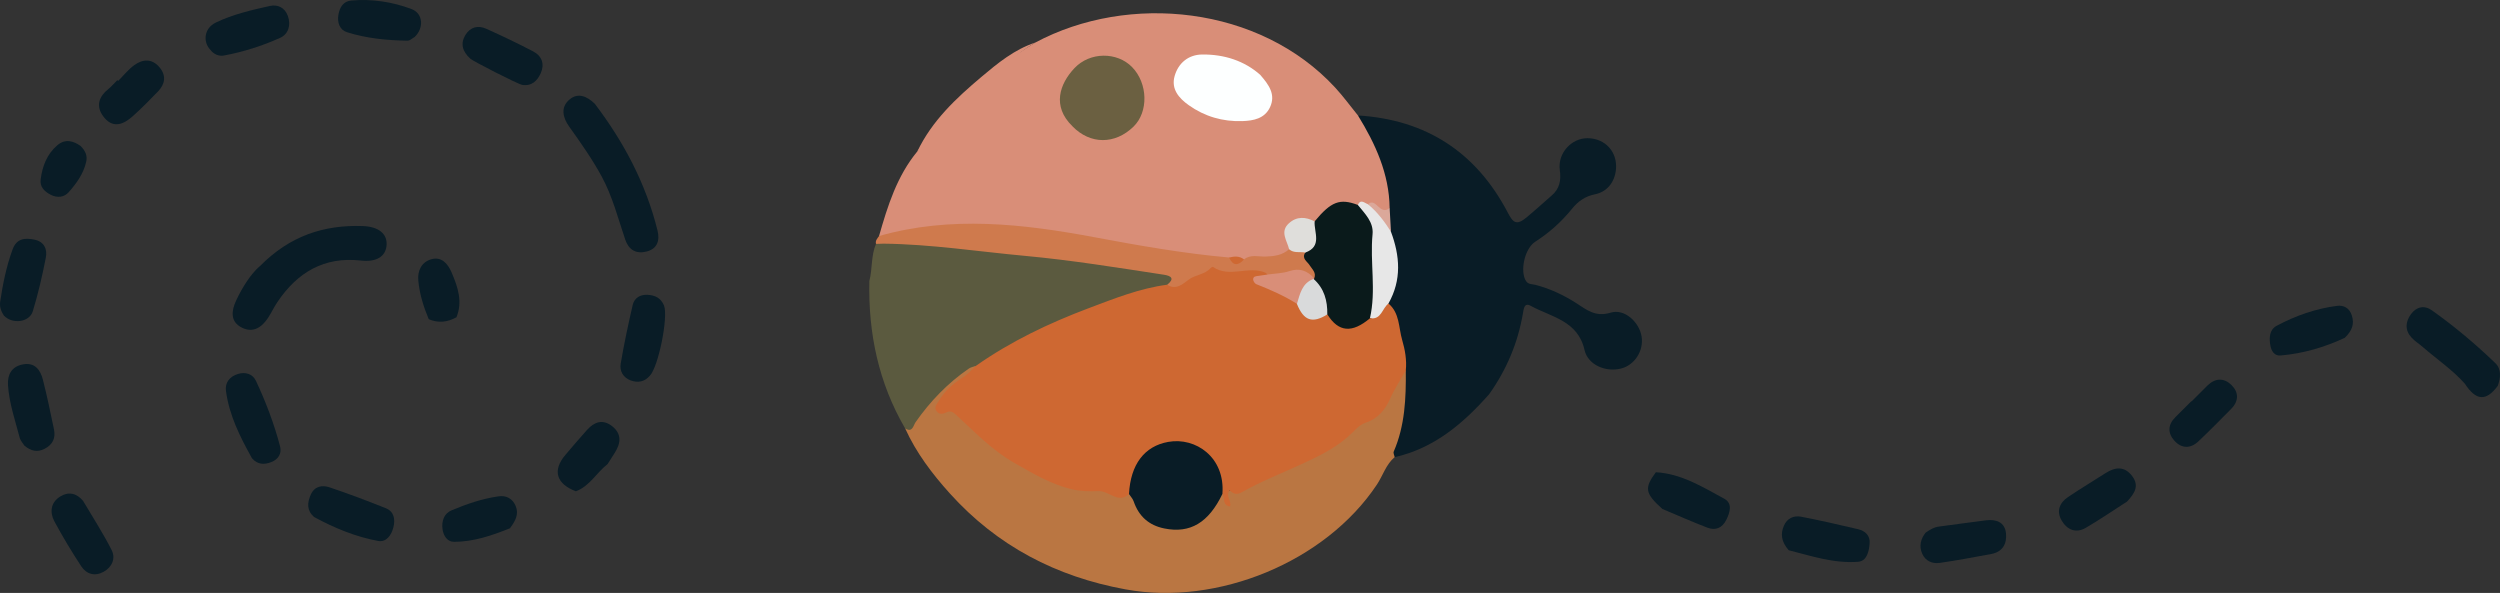 <?xml version="1.0" encoding="UTF-8"?><svg id="Layer_2" xmlns="http://www.w3.org/2000/svg" viewBox="0 0 500 118.59"><rect x="0" y="0" width="500" height="118.59" fill="#333333" stroke="none"/><defs><style>.cls-1{fill:#fdffff;}.cls-1,.cls-2,.cls-3,.cls-4,.cls-5,.cls-6,.cls-7,.cls-8,.cls-9,.cls-10,.cls-11,.cls-12,.cls-13{stroke-width:0px;}.cls-2{fill:#091c26;}.cls-3{fill:#ba7642;}.cls-4{fill:#d9dadb;}.cls-5{fill:#dfdedb;}.cls-6{fill:#e7e7e7;}.cls-7{fill:#d98e78;}.cls-8{fill:#dba89a;}.cls-9{fill:#5b5a3f;}.cls-10{fill:#6b6041;}.cls-11{fill:#0a1a1b;}.cls-12{fill:#cf7a4d;}.cls-13{fill:#ce6832;}</style></defs><g id="Layer_1-2"><path class="cls-2" d="m492.97,76.74c-2.48-2.79-5.58-4.87-8.37-7.3-.75-.66-1.63-1.2-2.3-1.93-1.35-1.47-1.23-3.13-.12-4.66,1.11-1.53,2.7-1.86,4.22-.77,4.49,3.19,8.71,6.73,12.67,10.55,1.23,1.18,1.08,2.95.48,4.55-2.34,3.13-4.33,3-6.58-.44Z"/><path class="cls-2" d="m357.74,110.05c-1.54-1.78-1.64-3.31-.96-4.9.64-1.51,1.98-2.08,3.43-1.81,3.82.73,7.62,1.62,11.41,2.5,1.39.33,2.4,1.24,2.31,2.74-.1,1.61-.51,3.64-2.32,3.78-4.93.37-9.58-1.24-13.86-2.31Z"/><path class="cls-2" d="m468.98,67.55c-3.82,1.8-8.24,3.17-12.92,3.55-1.15.09-1.77-.87-1.97-1.92-.29-1.54-.25-3.22,1.24-4.02,3.78-2.02,7.82-3.44,12.09-3.99,1.29-.17,2.5.41,2.96,1.96.48,1.61.14,2.92-1.4,4.41Z"/><path class="cls-2" d="m332.47,101.79c-3.47-3.14-3.65-4.16-1.3-7.34,5.12.28,9.35,2.95,13.66,5.28,1.75.95,1.16,2.76.42,4.26-.78,1.59-2.15,2.16-3.73,1.56-3.05-1.16-6.04-2.5-9.05-3.76Z"/><path class="cls-2" d="m385.15,106.51c.9-.61,1.66-1.07,2.59-1.19,3.17-.4,6.32-.88,9.49-1.26,2.01-.24,3.74.36,3.97,2.61.21,2.06-.67,3.71-2.95,4.13-3.43.63-6.86,1.29-10.31,1.78-1.45.21-2.81-.35-3.47-1.78-.75-1.62-.28-3.1.68-4.3Z"/><path class="cls-2" d="m425.46,100.28c-2.76,1.77-5.48,3.64-8.31,5.29-2.01,1.17-3.77.36-4.84-1.5-1.05-1.83-.43-3.5,1.28-4.65,2.48-1.66,5.04-3.22,7.56-4.82,1.93-1.22,3.77-1.39,5.28.61,1.52,2.01.42,3.52-.98,5.06Z"/><path class="cls-2" d="m438.32,80.28c1.06-1.06,2.11-2.13,3.18-3.18,1.55-1.52,3.3-1.55,4.77-.12,1.47,1.43,1.54,3.19,0,4.76-2.18,2.2-4.35,4.42-6.6,6.54-1.55,1.47-3.33,1.46-4.76-.1-1.4-1.53-1.38-3.23.19-4.77,1.07-1.05,2.12-2.12,3.18-3.18.01.01.03.03.04.04Z"/><path class="cls-2" d="m51.92,53.29c6.05-6.16,12.9-8.34,20.63-8.08,3.2.11,4.91,1.57,4.77,3.78-.14,2.28-1.99,3.48-5.14,3.12-7.37-.83-12.7,2.37-16.69,8.29-.67.99-1.18,2.08-1.82,3.08-1.26,1.96-3.02,3.19-5.29,2.05-2.43-1.21-2.08-3.46-1.13-5.48,1.29-2.72,2.92-5.24,4.65-6.77Z"/><path class="cls-2" d="m118.97,20.77c5.7,7.5,10.21,15.89,12.54,25.36.49,2-.06,3.66-2.25,4.19-2.05.5-3.52-.35-4.21-2.39-1.44-4.25-2.54-8.62-4.7-12.61-1.91-3.53-4.22-6.78-6.54-10.04-1.23-1.72-1.78-3.84.13-5.41,1.63-1.35,3.4-.69,5.04.9Z"/><path class="cls-2" d="m50.41,91.68c-2.37-4.26-4.58-8.6-5.22-13.53-.22-1.66.79-2.87,2.4-3.36,1.49-.45,2.93-.03,3.6,1.38,1.98,4.23,3.65,8.6,4.83,13.13.36,1.37-.33,2.56-1.74,3.11-1.4.55-2.73.55-3.86-.73Z"/><path class="cls-2" d="m62.81,103.4c-1.5-1.34-1.36-2.85-.67-4.44.76-1.75,2.3-1.99,3.78-1.49,3.79,1.27,7.53,2.69,11.24,4.17,1.7.68,1.9,2.27,1.52,3.82-.38,1.55-1.41,3.05-3.08,2.73-4.52-.85-8.76-2.6-12.79-4.79Z"/><path class="cls-2" d="m4.9,89.15c-.27-.44-.8-.99-.97-1.63-.9-3.46-2.09-6.87-2.33-10.47-.14-2.14.73-3.74,2.97-4.17,2.4-.46,3.51,1.1,4.01,3.06.84,3.28,1.52,6.6,2.21,9.91.36,1.74-.21,3.07-1.89,3.92-1.45.73-2.67.45-4-.62Z"/><path class="cls-2" d="m129.95,75.17c-1.06,1.21-2.39,1.44-3.82.91-1.51-.56-2.24-1.89-1.99-3.35.67-3.94,1.5-7.85,2.4-11.74.33-1.41,1.5-2.1,2.96-2.03,1.48.07,2.69.63,3.3,2.14.9,2.25-1.12,12.31-2.85,14.07Z"/><path class="cls-2" d="m16.63,100.2c1.92,3.25,3.98,6.43,5.69,9.79.85,1.68.12,3.4-1.58,4.36-1.75.98-3.44.5-4.49-1.09-1.91-2.91-3.71-5.9-5.36-8.96-1-1.86-.75-3.83,1.17-5.01,1.63-1,3.28-.69,4.57.91Z"/><path class="cls-2" d="m42.11,10.01c-1.64-1.7-1.23-4.39,1.03-5.49,3.43-1.65,7.14-2.51,10.84-3.33,1.53-.34,2.97.29,3.59,1.99.68,1.88.07,3.66-1.52,4.38-3.6,1.62-7.4,2.83-11.3,3.55-.92.17-1.98-.22-2.64-1.11Z"/><path class="cls-2" d="m.78,63.13c-.52-.8-.9-1.73-.75-2.76.53-3.56,1.24-7.07,2.48-10.47.8-2.2,2.42-2.36,4.34-1.98,2.01.4,2.64,1.93,2.32,3.59-.7,3.62-1.54,7.23-2.61,10.75-.68,2.22-4.1,2.64-5.77.86Z"/><path class="cls-2" d="m94.07,11.74c-1.65-1.49-2-3.07-.99-4.74.96-1.59,2.51-2,4.17-1.25,3.17,1.43,6.32,2.93,9.4,4.54,1.72.9,2.31,2.52,1.51,4.32-.67,1.51-1.78,2.66-3.7,2.37-.86-.13-9.91-4.77-10.39-5.24Z"/><path class="cls-2" d="m82.9,7.41c-.37.2-.9.74-1.42.73-4.1-.07-8.18-.46-12.09-1.7-1.44-.45-1.98-1.92-1.71-3.48.26-1.5.98-2.72,2.61-2.86,4.13-.35,8.21.27,12.04,1.72,2.31.88,2.49,3.8.58,5.6Z"/><path class="cls-2" d="m121.49,92.84c-2.19,1.71-3.55,4.38-6.31,5.42-3.95-1.5-4.73-4.19-2.1-7.28,1.43-1.68,2.85-3.37,4.33-5,1.44-1.6,3.13-2.22,5.01-.75,1.97,1.55,1.75,3.41.54,5.32-.48.76-.97,1.52-1.45,2.28Z"/><path class="cls-2" d="m102,105.65c-3.45,1.38-7.2,2.73-11.25,2.71-1.24,0-2.05-1.15-2.24-2.48-.24-1.66.3-3.18,1.79-3.81,3.04-1.27,6.18-2.36,9.46-2.81,1.5-.21,2.77.47,3.38,1.95.65,1.57.01,2.91-1.15,4.44Z"/><path class="cls-2" d="m23.64,16.18c1.06-1.06,2-2.27,3.2-3.14,1.7-1.23,3.55-1.38,5.06.42,1.39,1.65,1.13,3.34-.29,4.82-1.66,1.73-3.35,3.44-5.14,5.03-1.7,1.51-3.72,2.39-5.52.33-1.69-1.94-1.53-3.99.6-5.72.69-.56,1.28-1.26,1.92-1.89.05.05.11.11.16.16Z"/><path class="cls-2" d="m91.28,63.46c-1.79.99-3.62,1.2-5.53.38-1.04-2.48-1.84-5.03-2.09-7.72-.19-2.01.68-3.71,2.57-4.26,2.07-.61,3.34.87,4.1,2.65,1.23,2.88,2.24,5.8.96,8.95Z"/><path class="cls-2" d="m16.1,29.18c1.04,1.02,1.4,2.04,1.14,3.18-.54,2.4-1.97,4.36-3.54,6.12-.88.98-2.25,1.16-3.59.46-1.25-.66-2.17-1.58-1.98-3.04.33-2.62,1.24-5.04,3.3-6.82,1.67-1.44,3.3-.85,4.67.1Z"/><path class="cls-7" d="m175.81,47.2c1.72-6.02,3.58-11.99,7.67-16.94,6.52-8.7,14.26-16.08,23.58-21.75,18.71-9.99,44.88-7.34,59.97,9,1.62,1.76,3.04,3.71,4.55,5.57,1.42.83,2.27,2.07,3.01,3.54,1.9,3.75,3.17,7.69,4.04,11.78.26,1.25.58,2.56-.42,3.68-1.75,1.58-2.91-.49-4.37-.69-.81-.14-1.62-.66-2.46-.03-3.67-1.05-5.8,1.6-8.27,3.43-.6.09-1.17-.18-1.76-.2-2.79-.1-3.6.75-3.22,3.48.1.69.3,1.36,0,2.04-1.09,1.75-2.87,1.92-4.66,1.99-1.48.06-2.95.09-4.42.21-1.13-.08-2.26-.29-3.4-.18-8.73-.37-17.28-2.1-25.83-3.69-8.87-1.65-17.79-3.03-26.83-2.93-4.49.05-8.99.56-13.4,1.6-1.27.3-2.49.82-3.77.1Z"/><path class="cls-2" d="m277.93,41.6c-.1-6.86-2.84-12.82-6.34-18.51,13.63.84,23.63,7.34,29.95,19.4,1.07,2.04,1.72,2.7,3.8.97,1.7-1.41,3.31-2.9,4.97-4.33,1.62-1.39,1.94-3.03,1.65-5.12-.46-3.37,2.33-6.4,5.57-6.37,3.52.03,6.01,2.76,5.66,6.28-.26,2.56-1.8,4.44-4.15,4.93-2.07.42-3.44,1.43-4.65,2.92-2.1,2.59-4.53,4.77-7.35,6.58-2.12,1.36-3.1,5.9-1.83,7.87.45.69,1.24.59,1.87.75,2.94.76,5.66,2.05,8.19,3.67,2.12,1.36,3.83,2.82,6.86,1.89,2.77-.85,5.72,1.88,6.19,4.78.46,2.85-1.41,5.74-4.15,6.41-3.12.76-6.61-.79-7.27-3.73-1.32-5.88-6.68-6.58-10.79-8.84-1.27-.7-1.37.65-1.52,1.5-1.01,5.92-3.28,11.3-6.76,16.19-5.19,5.87-11,10.81-18.91,12.6-1.27-.25-.9-1.18-.65-1.87,1.81-4.97,1.97-10.17,2.21-15.36-.28-4.76-1.36-9.33-3.16-13.75,1.82-4.59,1.95-9.2.25-13.86-.46-1.7-.3-3.36.34-4.99Z"/><path class="cls-9" d="m181.02,85.67c-5.31-9.11-7.38-19.01-7.15-29.46.64-2.44.31-5.06,1.33-7.43,1.25-1.19,2.83-.86,4.3-.82,7.21.21,14.37,1.09,21.53,1.94,10.34,1.22,20.74,2.02,30.95,4.2,1.07.23,2.31.21,2.72,1.49.29.93-.4,1.46-1.14,1.88-13.69,3.44-26.47,8.99-38.4,16.51-4.56,2.53-7.81,6.4-10.89,10.48-.68.9-1.26,3.29-3.24,1.22Z"/><path class="cls-12" d="m233.44,56.94c1.57-1.23.77-1.77-.63-1.99-9.26-1.41-18.49-2.92-27.84-3.78-9.42-.87-18.78-2.33-28.27-2.44-.5,0-1,.03-1.5.05-.18-.67.29-1.1.61-1.58,14.41-4.09,28.8-2.43,43.17.26,8.9,1.67,17.81,3.24,26.84,4.04.94.55,1.96.56,2.99.38,1.32-1.06,2.87-.52,4.32-.57,1.73-.06,3.36-.26,4.7-1.48,1.26-.25,2.49-.32,3.5.69.44,1.01,1.15,1.85,1.68,2.79.47.84,1.06,1.81-.3,2.48-3.1-1.95-6.41-.02-9.59-.49-2.17-.36-4.49.19-6.47-.2-4.23-.84-7.42,1.11-10.88,2.63-.85.37-2.01.78-2.32-.81Z"/><path class="cls-7" d="m207.06,8.51c-7.51,4.52-12.62,11.76-19.43,17.09-1.64,1.28-2.26,3.55-4.15,4.66,2.92-6.11,7.75-10.62,12.79-14.87,3.26-2.75,6.61-5.5,10.79-6.88Z"/><path class="cls-3" d="m181.02,85.67c1.49.94,1.62-.55,2.1-1.24,2.94-4.19,6.43-7.83,10.67-10.73.39-.26.9-.35,1.35-.52.1,1.44-.96,2.13-1.91,2.84-1.12.85-2.24,1.69-3.2,2.73-1.19,1.29-2.38,2.49.62,3.05,1.29.24,2.21,1.39,3.02,2.4,3.34,4.16,8.07,6.5,12.29,9.49,4.11,2.91,8.94,3.28,13.72,3.67,2.11.17,4.05,1.17,6.19,1.14,1.06.34,1.45,1.28,1.96,2.14,3.39,5.72,10.91,5.88,14.61.34.54-.82.81-1.86,1.85-2.25,6.06-2.15,11.93-4.82,17.75-7.55,2.58-1.21,5.21-2.57,7.25-4.72.14-.15.26-.32.43-.42,4.48-2.68,8.07-6.13,9.94-11.15.2-.55.82-.86,1.5-.8.05,5.54-.16,11.04-2.42,16.24-.12.28.12.72.2,1.09-1.75,1.47-2.35,3.68-3.56,5.5-10.29,15.47-31.89,24.32-50.25,20.96-13.91-2.54-25.7-8.7-35.16-19.19-3.54-3.93-6.74-8.14-8.94-13.01Z"/><path class="cls-11" d="m262.85,55.67c.45-1.16-.41-1.8-.93-2.63-.45-.74-1.65-1.32-.87-2.52,1.62-1.78.77-4.3,1.87-6.24,3.31-3.99,5.04-4.65,8.66-3.29,2.53.4,3.51,2.62,3.48,4.45-.08,6.11,1.17,12.28-.51,18.35-3.33,3.82-7.29,3.58-9.61-.57-.45-2.32-.91-4.63-2.1-6.73-.08-.28-.07-.55.01-.82Z"/><path class="cls-10" d="m214.5,25.26c-4.17-4.02-2.55-8.51.38-11.62,3.1-3.3,8.53-3.3,11.54-.22,3.17,3.25,3.31,8.97.28,11.91-3.71,3.61-8.66,3.58-12.2-.06Z"/><path class="cls-1" d="m252.06,14.99c1.76,2.01,3.1,3.93,1.96,6.42-1.07,2.34-3.39,2.74-5.57,2.81-3.88.13-7.51-.91-10.71-3.19-1.98-1.41-3.54-3.22-2.82-5.8.74-2.64,2.78-4.3,5.51-4.33,4.41-.05,8.46,1.26,11.63,4.08Z"/><path class="cls-6" d="m273.99,63.64c1.28-5.56-.02-11.2.52-16.79.24-2.43-1.53-4.11-2.94-5.86.57-1.26,1.31-.39,2-.16,2.58.95,3.81,3.04,4.61,5.49,1.82,4.86,2.18,9.67-.49,14.38-.55,1.85-.73,4.16-3.71,2.93Z"/><path class="cls-5" d="m262.92,44.28c-.12,2.23,1.57,5-1.87,6.24-1.07-.24-2.29.19-3.23-.68-.41-1.73-1.9-3.51-.03-5.19,1.56-1.41,3.34-1.31,5.13-.37Z"/><path class="cls-8" d="m278.19,46.33c-1.3-2.03-2.73-3.95-4.61-5.49.87-.73,1.45-.1,2.03.44.71.66,1.42,1.1,2.32.32.09,1.58.17,3.15.26,4.73Z"/><path class="cls-13" d="m248.81,51.89c-1.18,1.27-2.2,1.35-2.99-.38,1.05-.27,2.07-.35,2.99.38Z"/><path class="cls-13" d="m273.99,63.64c2.31.38,2.43-2.01,3.71-2.93,2.26,1.91,2.01,4.8,2.73,7.27.57,1.96.95,4.02.73,6.12-1.05,1.85-2.25,3.64-3.1,5.58-1.01,2.31-2.51,4.04-4.88,4.84-1.13.38-1.85,1.15-2.61,1.91-2.89,2.9-6.43,4.64-10.13,6.34-4.02,1.86-8.18,3.47-12.04,5.66-1.16.65-1.75.28-2.48-.35-.9,1.11.48,2.06.08,3.22-1.62-.24-.97-1.75-1.52-2.52-1.09-.75-.76-1.99-1.01-3.01-.96-3.87-3.85-6.42-7.58-6.6-3.9-.19-6.97,1.85-8.4,5.51-.54,1.38-.52,2.99-1.68,4.12-2.16,2.05-3.99-.69-6.16-.58-1.59.08-3.59.05-5.36-.38-4.16-1.02-7.7-3.14-11.42-5.26-4.59-2.61-7.96-6.24-11.68-9.64-.55-.51-1.09-.87-1.87-.48-.66.33-1.4.49-1.94-.14-.71-.82.04-1.55.4-2.17,1.08-1.84,2.64-3.29,4.42-4.42,1.12-.72,2.06-1.58,2.95-2.54,6.99-4.92,14.64-8.56,22.6-11.56,5.11-1.92,10.21-3.97,15.69-4.69,1.74,1.17,3.2-.19,4.24-.98,1.39-1.05,3.25-1.01,4.41-2.32.12-.14.43-.32.51-.26,3.28,2.27,7.09-.29,10.45,1.14.17.07.3.26.45.39-.92.89-1.72,1.92.32,2.21,2.54.36,4.21,2.04,6.04,3.51,1.22,2.38,3.42,2.31,5.62,2.26,2.22,3.55,4.92,3.79,8.53.75Z"/><path class="cls-7" d="m259.39,60.77c-2.56-1.63-5.33-2.82-8.14-3.94-.3-.12-.62-.62-.62-.94,0-.64.59-.66,1.09-.72.59-.07,1.18-.17,1.76-.26,1.46-.21,2.99-.22,4.37-.68,2.1-.7,3.64-.08,5,1.45,0,0-.14.11-.14.11-1.17,1.62-1.69,3.67-3.32,4.99Z"/><path class="cls-2" d="m225.8,98.8c.3-5.9,3.08-9.57,7.84-10.42,5.49-.99,11.42,3.08,10.84,10.41-2.77,5.76-6.45,7.95-11.62,6.9-3.08-.62-5.1-2.43-6.12-5.4-.18-.54-.62-.99-.94-1.48Z"/><path class="cls-4" d="m259.39,60.77c.61-1.99,1-4.13,3.32-4.99,2.14,1.9,2.8,4.36,2.75,7.11-3.01,1.86-4.72,1.26-6.08-2.12Z"/></g></svg>